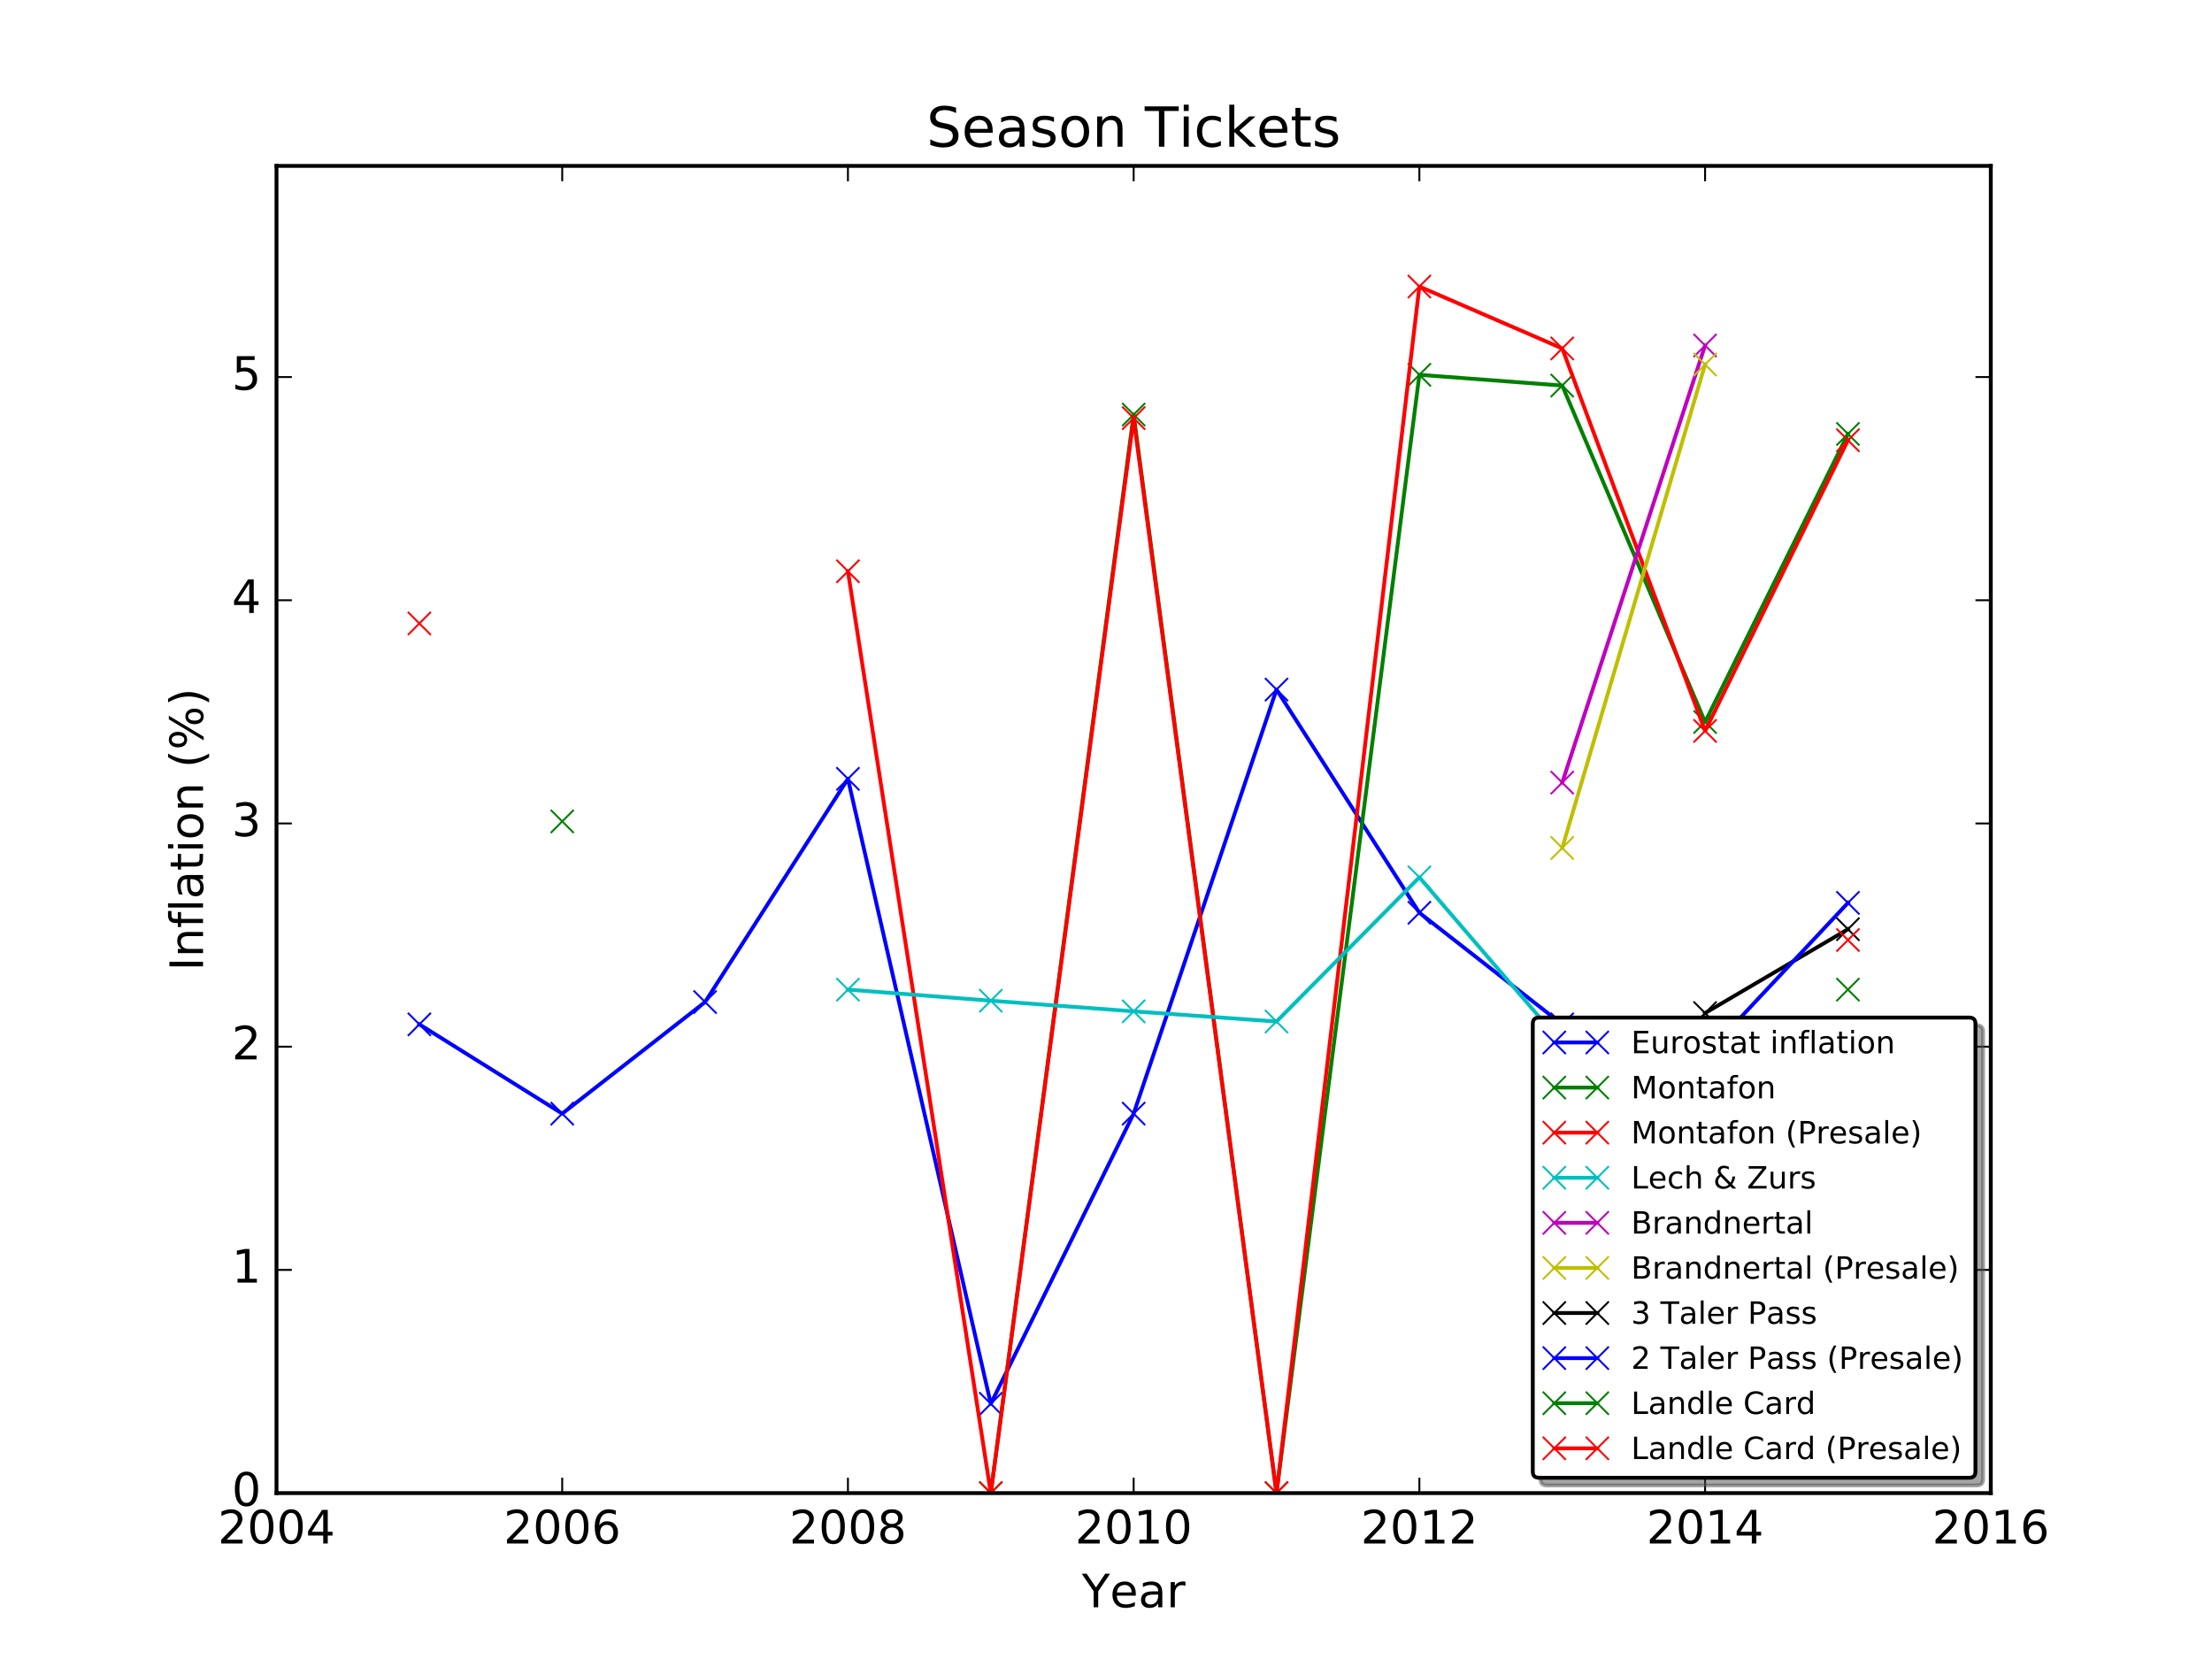 <?xml version="1.0" encoding="utf-8" standalone="no"?>
<!DOCTYPE svg PUBLIC "-//W3C//DTD SVG 1.1//EN"
  "http://www.w3.org/Graphics/SVG/1.1/DTD/svg11.dtd">
<!-- Created with matplotlib (http://matplotlib.org/) -->
<svg height="432pt" version="1.1" viewBox="0 0 576 432" width="576pt" xmlns="http://www.w3.org/2000/svg" xmlns:xlink="http://www.w3.org/1999/xlink">
 <defs>
  <style type="text/css">
*{stroke-linecap:butt;stroke-linejoin:round;stroke-miterlimit:100000;}
  </style>
 </defs>
 <g id="figure_1">
  <g id="patch_1">
   <path d="M 0 432 
L 576 432 
L 576 0 
L 0 0 
z
" style="fill:#ffffff;"/>
  </g>
  <g id="axes_1">
   <g id="patch_2">
    <path d="M 72 388.8 
L 518.4 388.8 
L 518.4 43.2 
L 72 43.2 
z
" style="fill:#ffffff;"/>
   </g>
   <g id="line2d_1">
    <path clip-path="url(#p309a886f02)" d="M 109.2 266.74 
L 146.4 289.99 
L 183.6 260.928 
L 220.8 202.804 
L 258 365.551 
L 295.2 289.99 
L 332.4 179.555 
L 369.6 237.678 
L 406.8 266.74 
L 444 301.614 
" style="fill:none;stroke:#0000ff;stroke-linecap:square;"/>
    <defs>
     <path d="M -3 3 
L 3 -3 
M -3 -3 
L 3 3 
" id="m37ce73d859" style="stroke:#0000ff;stroke-width:0.5;"/>
    </defs>
    <g clip-path="url(#p309a886f02)">
     <use style="fill:#0000ff;stroke:#0000ff;stroke-width:0.5;" x="109.2" xlink:href="#m37ce73d859" y="266.74"/>
     <use style="fill:#0000ff;stroke:#0000ff;stroke-width:0.5;" x="146.4" xlink:href="#m37ce73d859" y="289.99"/>
     <use style="fill:#0000ff;stroke:#0000ff;stroke-width:0.5;" x="183.6" xlink:href="#m37ce73d859" y="260.928"/>
     <use style="fill:#0000ff;stroke:#0000ff;stroke-width:0.5;" x="220.8" xlink:href="#m37ce73d859" y="202.804"/>
     <use style="fill:#0000ff;stroke:#0000ff;stroke-width:0.5;" x="258.0" xlink:href="#m37ce73d859" y="365.551"/>
     <use style="fill:#0000ff;stroke:#0000ff;stroke-width:0.5;" x="295.2" xlink:href="#m37ce73d859" y="289.99"/>
     <use style="fill:#0000ff;stroke:#0000ff;stroke-width:0.5;" x="332.4" xlink:href="#m37ce73d859" y="179.555"/>
     <use style="fill:#0000ff;stroke:#0000ff;stroke-width:0.5;" x="369.6" xlink:href="#m37ce73d859" y="237.678"/>
     <use style="fill:#0000ff;stroke:#0000ff;stroke-width:0.5;" x="406.8" xlink:href="#m37ce73d859" y="266.74"/>
     <use style="fill:#0000ff;stroke:#0000ff;stroke-width:0.5;" x="444.0" xlink:href="#m37ce73d859" y="301.614"/>
    </g>
   </g>
   <g id="line2d_2">
    <path clip-path="url(#p309a886f02)" d="M 146.4 213.891 
M 258 388.8 
L 295.2 107.95 
L 332.4 388.8 
L 369.6 97.599 
L 406.8 100.4 
L 444 188.009 
L 481.2 112.994 
" style="fill:none;stroke:#008000;stroke-linecap:square;"/>
    <defs>
     <path d="M -3 3 
L 3 -3 
M -3 -3 
L 3 3 
" id="ma3a285266b" style="stroke:#008000;stroke-width:0.5;"/>
    </defs>
    <g clip-path="url(#p309a886f02)">
     <use style="fill:#008000;stroke:#008000;stroke-width:0.5;" x="146.4" xlink:href="#ma3a285266b" y="213.891"/>
     <use style="fill:#008000;stroke:#008000;stroke-width:0.5;" x="258.0" xlink:href="#ma3a285266b" y="388.8"/>
     <use style="fill:#008000;stroke:#008000;stroke-width:0.5;" x="295.2" xlink:href="#ma3a285266b" y="107.95"/>
     <use style="fill:#008000;stroke:#008000;stroke-width:0.5;" x="332.4" xlink:href="#ma3a285266b" y="388.8"/>
     <use style="fill:#008000;stroke:#008000;stroke-width:0.5;" x="369.6" xlink:href="#ma3a285266b" y="97.599"/>
     <use style="fill:#008000;stroke:#008000;stroke-width:0.5;" x="406.8" xlink:href="#ma3a285266b" y="100.4"/>
     <use style="fill:#008000;stroke:#008000;stroke-width:0.5;" x="444.0" xlink:href="#ma3a285266b" y="188.009"/>
     <use style="fill:#008000;stroke:#008000;stroke-width:0.5;" x="481.2" xlink:href="#ma3a285266b" y="112.994"/>
    </g>
   </g>
   <g id="line2d_3">
    <path clip-path="url(#p309a886f02)" d="M 109.2 162.344 
M 220.8 148.761 
L 258 388.8 
L 295.2 108.884 
L 332.4 388.8 
L 369.6 74.618 
L 406.8 90.73 
L 444 190.329 
L 481.2 114.632 
" style="fill:none;stroke:#ff0000;stroke-linecap:square;"/>
    <defs>
     <path d="M -3 3 
L 3 -3 
M -3 -3 
L 3 3 
" id="m255bcfafd2" style="stroke:#ff0000;stroke-width:0.5;"/>
    </defs>
    <g clip-path="url(#p309a886f02)">
     <use style="fill:#ff0000;stroke:#ff0000;stroke-width:0.5;" x="109.2" xlink:href="#m255bcfafd2" y="162.344"/>
     <use style="fill:#ff0000;stroke:#ff0000;stroke-width:0.5;" x="220.8" xlink:href="#m255bcfafd2" y="148.761"/>
     <use style="fill:#ff0000;stroke:#ff0000;stroke-width:0.5;" x="258.0" xlink:href="#m255bcfafd2" y="388.8"/>
     <use style="fill:#ff0000;stroke:#ff0000;stroke-width:0.5;" x="295.2" xlink:href="#m255bcfafd2" y="108.884"/>
     <use style="fill:#ff0000;stroke:#ff0000;stroke-width:0.5;" x="332.4" xlink:href="#m255bcfafd2" y="388.8"/>
     <use style="fill:#ff0000;stroke:#ff0000;stroke-width:0.5;" x="369.6" xlink:href="#m255bcfafd2" y="74.618"/>
     <use style="fill:#ff0000;stroke:#ff0000;stroke-width:0.5;" x="406.8" xlink:href="#m255bcfafd2" y="90.73"/>
     <use style="fill:#ff0000;stroke:#ff0000;stroke-width:0.5;" x="444.0" xlink:href="#m255bcfafd2" y="190.329"/>
     <use style="fill:#ff0000;stroke:#ff0000;stroke-width:0.5;" x="481.2" xlink:href="#m255bcfafd2" y="114.632"/>
    </g>
   </g>
   <g id="line2d_4">
    <path clip-path="url(#p309a886f02)" d="M 220.8 257.694 
L 258 260.586 
L 295.2 263.353 
L 332.4 266.004 
L 369.6 228.459 
L 406.8 271.773 
L 444 274.082 
L 481.2 276.303 
" style="fill:none;stroke:#00bfbf;stroke-linecap:square;"/>
    <defs>
     <path d="M -3 3 
L 3 -3 
M -3 -3 
L 3 3 
" id="mbefb2f7efc" style="stroke:#00bfbf;stroke-width:0.5;"/>
    </defs>
    <g clip-path="url(#p309a886f02)">
     <use style="fill:#00bfbf;stroke:#00bfbf;stroke-width:0.5;" x="220.8" xlink:href="#mbefb2f7efc" y="257.694"/>
     <use style="fill:#00bfbf;stroke:#00bfbf;stroke-width:0.5;" x="258.0" xlink:href="#mbefb2f7efc" y="260.586"/>
     <use style="fill:#00bfbf;stroke:#00bfbf;stroke-width:0.5;" x="295.2" xlink:href="#mbefb2f7efc" y="263.353"/>
     <use style="fill:#00bfbf;stroke:#00bfbf;stroke-width:0.5;" x="332.4" xlink:href="#mbefb2f7efc" y="266.004"/>
     <use style="fill:#00bfbf;stroke:#00bfbf;stroke-width:0.5;" x="369.6" xlink:href="#mbefb2f7efc" y="228.459"/>
     <use style="fill:#00bfbf;stroke:#00bfbf;stroke-width:0.5;" x="406.8" xlink:href="#mbefb2f7efc" y="271.773"/>
     <use style="fill:#00bfbf;stroke:#00bfbf;stroke-width:0.5;" x="444.0" xlink:href="#mbefb2f7efc" y="274.082"/>
     <use style="fill:#00bfbf;stroke:#00bfbf;stroke-width:0.5;" x="481.2" xlink:href="#mbefb2f7efc" y="276.303"/>
    </g>
   </g>
   <g id="line2d_5">
    <path clip-path="url(#p309a886f02)" d="M 406.8 203.791 
L 444 89.964 
" style="fill:none;stroke:#bf00bf;stroke-linecap:square;"/>
    <defs>
     <path d="M -3 3 
L 3 -3 
M -3 -3 
L 3 3 
" id="m9fa9361997" style="stroke:#bf00bf;stroke-width:0.5;"/>
    </defs>
    <g clip-path="url(#p309a886f02)">
     <use style="fill:#bf00bf;stroke:#bf00bf;stroke-width:0.5;" x="406.8" xlink:href="#m9fa9361997" y="203.791"/>
     <use style="fill:#bf00bf;stroke:#bf00bf;stroke-width:0.5;" x="444.0" xlink:href="#m9fa9361997" y="89.964"/>
    </g>
   </g>
   <g id="line2d_6">
    <path clip-path="url(#p309a886f02)" d="M 406.8 220.813 
L 444 94.916 
" style="fill:none;stroke:#bfbf00;stroke-linecap:square;"/>
    <defs>
     <path d="M -3 3 
L 3 -3 
M -3 -3 
L 3 3 
" id="mb81e20cb36" style="stroke:#bfbf00;stroke-width:0.5;"/>
    </defs>
    <g clip-path="url(#p309a886f02)">
     <use style="fill:#bfbf00;stroke:#bfbf00;stroke-width:0.5;" x="406.8" xlink:href="#mb81e20cb36" y="220.813"/>
     <use style="fill:#bfbf00;stroke:#bfbf00;stroke-width:0.5;" x="444.0" xlink:href="#mb81e20cb36" y="94.916"/>
    </g>
   </g>
   <g id="line2d_7">
    <path clip-path="url(#p309a886f02)" d="M 444 263.803 
L 481.2 241.961 
" style="fill:none;stroke:#000000;stroke-linecap:square;"/>
    <defs>
     <path d="M -3 3 
L 3 -3 
M -3 -3 
L 3 3 
" id="mccf6612252" style="stroke:#000000;stroke-width:0.5;"/>
    </defs>
    <g clip-path="url(#p309a886f02)">
     <use style="stroke:#000000;stroke-width:0.5;" x="444.0" xlink:href="#mccf6612252" y="263.803"/>
     <use style="stroke:#000000;stroke-width:0.5;" x="481.2" xlink:href="#mccf6612252" y="241.961"/>
    </g>
   </g>
   <g id="line2d_8">
    <path clip-path="url(#p309a886f02)" d="M 444 274.832 
L 481.2 235.108 
" style="fill:none;stroke:#0000ff;stroke-linecap:square;"/>
    <g clip-path="url(#p309a886f02)">
     <use style="fill:#0000ff;stroke:#0000ff;stroke-width:0.5;" x="444.0" xlink:href="#m37ce73d859" y="274.832"/>
     <use style="fill:#0000ff;stroke:#0000ff;stroke-width:0.5;" x="481.2" xlink:href="#m37ce73d859" y="235.108"/>
    </g>
   </g>
   <g id="line2d_9">
    <path clip-path="url(#p309a886f02)" d="M 481.2 257.694 
" style="fill:none;stroke:#008000;stroke-linecap:square;"/>
    <g clip-path="url(#p309a886f02)">
     <use style="fill:#008000;stroke:#008000;stroke-width:0.5;" x="481.2" xlink:href="#ma3a285266b" y="257.694"/>
    </g>
   </g>
   <g id="line2d_10">
    <path clip-path="url(#p309a886f02)" d="M 481.2 244.777 
" style="fill:none;stroke:#ff0000;stroke-linecap:square;"/>
    <g clip-path="url(#p309a886f02)">
     <use style="fill:#ff0000;stroke:#ff0000;stroke-width:0.5;" x="481.2" xlink:href="#m255bcfafd2" y="244.777"/>
    </g>
   </g>
   <g id="patch_3">
    <path d="M 72 43.2 
L 518.4 43.2 
" style="fill:none;stroke:#000000;stroke-linecap:square;stroke-linejoin:miter;"/>
   </g>
   <g id="patch_4">
    <path d="M 518.4 388.8 
L 518.4 43.2 
" style="fill:none;stroke:#000000;stroke-linecap:square;stroke-linejoin:miter;"/>
   </g>
   <g id="patch_5">
    <path d="M 72 388.8 
L 72 43.2 
" style="fill:none;stroke:#000000;stroke-linecap:square;stroke-linejoin:miter;"/>
   </g>
   <g id="patch_6">
    <path d="M 72 388.8 
L 518.4 388.8 
" style="fill:none;stroke:#000000;stroke-linecap:square;stroke-linejoin:miter;"/>
   </g>
   <g id="matplotlib.axis_1">
    <g id="xtick_1">
     <g id="line2d_11">
      <defs>
       <path d="M 0 0 
L 0 -4 
" id="m813e743415" style="stroke:#000000;stroke-width:0.5;"/>
      </defs>
      <g>
       <use style="stroke:#000000;stroke-width:0.5;" x="72.0" xlink:href="#m813e743415" y="388.8"/>
      </g>
     </g>
     <g id="line2d_12">
      <defs>
       <path d="M 0 0 
L 0 4 
" id="mcdbf698bb4" style="stroke:#000000;stroke-width:0.5;"/>
      </defs>
      <g>
       <use style="stroke:#000000;stroke-width:0.5;" x="72.0" xlink:href="#mcdbf698bb4" y="43.2"/>
      </g>
     </g>
     <g id="text_1">
      <!-- 2004 -->
      <defs>
       <path d="M 37.797 64.312 
L 12.891 25.391 
L 37.797 25.391 
z
M 35.203 72.906 
L 47.609 72.906 
L 47.609 25.391 
L 58.016 25.391 
L 58.016 17.188 
L 47.609 17.188 
L 47.609 0 
L 37.797 0 
L 37.797 17.188 
L 4.891 17.188 
L 4.891 26.703 
z
" id="BitstreamVeraSans-Roman-34"/>
       <path d="M 31.781 66.406 
Q 24.172 66.406 20.328 58.906 
Q 16.5 51.422 16.5 36.375 
Q 16.5 21.391 20.328 13.891 
Q 24.172 6.391 31.781 6.391 
Q 39.453 6.391 43.281 13.891 
Q 47.125 21.391 47.125 36.375 
Q 47.125 51.422 43.281 58.906 
Q 39.453 66.406 31.781 66.406 
M 31.781 74.219 
Q 44.047 74.219 50.516 64.516 
Q 56.984 54.828 56.984 36.375 
Q 56.984 17.969 50.516 8.266 
Q 44.047 -1.422 31.781 -1.422 
Q 19.531 -1.422 13.062 8.266 
Q 6.594 17.969 6.594 36.375 
Q 6.594 54.828 13.062 64.516 
Q 19.531 74.219 31.781 74.219 
" id="BitstreamVeraSans-Roman-30"/>
       <path d="M 19.188 8.297 
L 53.609 8.297 
L 53.609 0 
L 7.328 0 
L 7.328 8.297 
Q 12.938 14.109 22.625 23.891 
Q 32.328 33.688 34.812 36.531 
Q 39.547 41.844 41.422 45.531 
Q 43.312 49.219 43.312 52.781 
Q 43.312 58.594 39.234 62.25 
Q 35.156 65.922 28.609 65.922 
Q 23.969 65.922 18.812 64.312 
Q 13.672 62.703 7.812 59.422 
L 7.812 69.391 
Q 13.766 71.781 18.938 73 
Q 24.125 74.219 28.422 74.219 
Q 39.75 74.219 46.484 68.547 
Q 53.219 62.891 53.219 53.422 
Q 53.219 48.922 51.531 44.891 
Q 49.859 40.875 45.406 35.406 
Q 44.188 33.984 37.641 27.219 
Q 31.109 20.453 19.188 8.297 
" id="BitstreamVeraSans-Roman-32"/>
      </defs>
      <g transform="translate(56.73 401.918)scale(0.12 -0.12)">
       <use xlink:href="#BitstreamVeraSans-Roman-32"/>
       <use x="63.623" xlink:href="#BitstreamVeraSans-Roman-30"/>
       <use x="127.246" xlink:href="#BitstreamVeraSans-Roman-30"/>
       <use x="190.869" xlink:href="#BitstreamVeraSans-Roman-34"/>
      </g>
     </g>
    </g>
    <g id="xtick_2">
     <g id="line2d_13">
      <g>
       <use style="stroke:#000000;stroke-width:0.5;" x="146.4" xlink:href="#m813e743415" y="388.8"/>
      </g>
     </g>
     <g id="line2d_14">
      <g>
       <use style="stroke:#000000;stroke-width:0.5;" x="146.4" xlink:href="#mcdbf698bb4" y="43.2"/>
      </g>
     </g>
     <g id="text_2">
      <!-- 2006 -->
      <defs>
       <path d="M 33.016 40.375 
Q 26.375 40.375 22.484 35.828 
Q 18.609 31.297 18.609 23.391 
Q 18.609 15.531 22.484 10.953 
Q 26.375 6.391 33.016 6.391 
Q 39.656 6.391 43.531 10.953 
Q 47.406 15.531 47.406 23.391 
Q 47.406 31.297 43.531 35.828 
Q 39.656 40.375 33.016 40.375 
M 52.594 71.297 
L 52.594 62.312 
Q 48.875 64.062 45.094 64.984 
Q 41.312 65.922 37.594 65.922 
Q 27.828 65.922 22.672 59.328 
Q 17.531 52.734 16.797 39.406 
Q 19.672 43.656 24.016 45.922 
Q 28.375 48.188 33.594 48.188 
Q 44.578 48.188 50.953 41.516 
Q 57.328 34.859 57.328 23.391 
Q 57.328 12.156 50.688 5.359 
Q 44.047 -1.422 33.016 -1.422 
Q 20.359 -1.422 13.672 8.266 
Q 6.984 17.969 6.984 36.375 
Q 6.984 53.656 15.188 63.938 
Q 23.391 74.219 37.203 74.219 
Q 40.922 74.219 44.703 73.484 
Q 48.484 72.75 52.594 71.297 
" id="BitstreamVeraSans-Roman-36"/>
      </defs>
      <g transform="translate(131.13 401.918)scale(0.12 -0.12)">
       <use xlink:href="#BitstreamVeraSans-Roman-32"/>
       <use x="63.623" xlink:href="#BitstreamVeraSans-Roman-30"/>
       <use x="127.246" xlink:href="#BitstreamVeraSans-Roman-30"/>
       <use x="190.869" xlink:href="#BitstreamVeraSans-Roman-36"/>
      </g>
     </g>
    </g>
    <g id="xtick_3">
     <g id="line2d_15">
      <g>
       <use style="stroke:#000000;stroke-width:0.5;" x="220.8" xlink:href="#m813e743415" y="388.8"/>
      </g>
     </g>
     <g id="line2d_16">
      <g>
       <use style="stroke:#000000;stroke-width:0.5;" x="220.8" xlink:href="#mcdbf698bb4" y="43.2"/>
      </g>
     </g>
     <g id="text_3">
      <!-- 2008 -->
      <defs>
       <path d="M 31.781 34.625 
Q 24.75 34.625 20.719 30.859 
Q 16.703 27.094 16.703 20.516 
Q 16.703 13.922 20.719 10.156 
Q 24.75 6.391 31.781 6.391 
Q 38.812 6.391 42.859 10.172 
Q 46.922 13.969 46.922 20.516 
Q 46.922 27.094 42.891 30.859 
Q 38.875 34.625 31.781 34.625 
M 21.922 38.812 
Q 15.578 40.375 12.031 44.719 
Q 8.5 49.078 8.5 55.328 
Q 8.5 64.062 14.719 69.141 
Q 20.953 74.219 31.781 74.219 
Q 42.672 74.219 48.875 69.141 
Q 55.078 64.062 55.078 55.328 
Q 55.078 49.078 51.531 44.719 
Q 48 40.375 41.703 38.812 
Q 48.828 37.156 52.797 32.312 
Q 56.781 27.484 56.781 20.516 
Q 56.781 9.906 50.312 4.234 
Q 43.844 -1.422 31.781 -1.422 
Q 19.734 -1.422 13.25 4.234 
Q 6.781 9.906 6.781 20.516 
Q 6.781 27.484 10.781 32.312 
Q 14.797 37.156 21.922 38.812 
M 18.312 54.391 
Q 18.312 48.734 21.844 45.562 
Q 25.391 42.391 31.781 42.391 
Q 38.141 42.391 41.719 45.562 
Q 45.312 48.734 45.312 54.391 
Q 45.312 60.062 41.719 63.234 
Q 38.141 66.406 31.781 66.406 
Q 25.391 66.406 21.844 63.234 
Q 18.312 60.062 18.312 54.391 
" id="BitstreamVeraSans-Roman-38"/>
      </defs>
      <g transform="translate(205.53 401.918)scale(0.12 -0.12)">
       <use xlink:href="#BitstreamVeraSans-Roman-32"/>
       <use x="63.623" xlink:href="#BitstreamVeraSans-Roman-30"/>
       <use x="127.246" xlink:href="#BitstreamVeraSans-Roman-30"/>
       <use x="190.869" xlink:href="#BitstreamVeraSans-Roman-38"/>
      </g>
     </g>
    </g>
    <g id="xtick_4">
     <g id="line2d_17">
      <g>
       <use style="stroke:#000000;stroke-width:0.5;" x="295.2" xlink:href="#m813e743415" y="388.8"/>
      </g>
     </g>
     <g id="line2d_18">
      <g>
       <use style="stroke:#000000;stroke-width:0.5;" x="295.2" xlink:href="#mcdbf698bb4" y="43.2"/>
      </g>
     </g>
     <g id="text_4">
      <!-- 2010 -->
      <defs>
       <path d="M 12.406 8.297 
L 28.516 8.297 
L 28.516 63.922 
L 10.984 60.406 
L 10.984 69.391 
L 28.422 72.906 
L 38.281 72.906 
L 38.281 8.297 
L 54.391 8.297 
L 54.391 0 
L 12.406 0 
z
" id="BitstreamVeraSans-Roman-31"/>
      </defs>
      <g transform="translate(279.93 401.918)scale(0.12 -0.12)">
       <use xlink:href="#BitstreamVeraSans-Roman-32"/>
       <use x="63.623" xlink:href="#BitstreamVeraSans-Roman-30"/>
       <use x="127.246" xlink:href="#BitstreamVeraSans-Roman-31"/>
       <use x="190.869" xlink:href="#BitstreamVeraSans-Roman-30"/>
      </g>
     </g>
    </g>
    <g id="xtick_5">
     <g id="line2d_19">
      <g>
       <use style="stroke:#000000;stroke-width:0.5;" x="369.6" xlink:href="#m813e743415" y="388.8"/>
      </g>
     </g>
     <g id="line2d_20">
      <g>
       <use style="stroke:#000000;stroke-width:0.5;" x="369.6" xlink:href="#mcdbf698bb4" y="43.2"/>
      </g>
     </g>
     <g id="text_5">
      <!-- 2012 -->
      <g transform="translate(354.33 401.918)scale(0.12 -0.12)">
       <use xlink:href="#BitstreamVeraSans-Roman-32"/>
       <use x="63.623" xlink:href="#BitstreamVeraSans-Roman-30"/>
       <use x="127.246" xlink:href="#BitstreamVeraSans-Roman-31"/>
       <use x="190.869" xlink:href="#BitstreamVeraSans-Roman-32"/>
      </g>
     </g>
    </g>
    <g id="xtick_6">
     <g id="line2d_21">
      <g>
       <use style="stroke:#000000;stroke-width:0.5;" x="444.0" xlink:href="#m813e743415" y="388.8"/>
      </g>
     </g>
     <g id="line2d_22">
      <g>
       <use style="stroke:#000000;stroke-width:0.5;" x="444.0" xlink:href="#mcdbf698bb4" y="43.2"/>
      </g>
     </g>
     <g id="text_6">
      <!-- 2014 -->
      <g transform="translate(428.73 401.918)scale(0.12 -0.12)">
       <use xlink:href="#BitstreamVeraSans-Roman-32"/>
       <use x="63.623" xlink:href="#BitstreamVeraSans-Roman-30"/>
       <use x="127.246" xlink:href="#BitstreamVeraSans-Roman-31"/>
       <use x="190.869" xlink:href="#BitstreamVeraSans-Roman-34"/>
      </g>
     </g>
    </g>
    <g id="xtick_7">
     <g id="line2d_23">
      <g>
       <use style="stroke:#000000;stroke-width:0.5;" x="518.4" xlink:href="#m813e743415" y="388.8"/>
      </g>
     </g>
     <g id="line2d_24">
      <g>
       <use style="stroke:#000000;stroke-width:0.5;" x="518.4" xlink:href="#mcdbf698bb4" y="43.2"/>
      </g>
     </g>
     <g id="text_7">
      <!-- 2016 -->
      <g transform="translate(503.13 401.918)scale(0.12 -0.12)">
       <use xlink:href="#BitstreamVeraSans-Roman-32"/>
       <use x="63.623" xlink:href="#BitstreamVeraSans-Roman-30"/>
       <use x="127.246" xlink:href="#BitstreamVeraSans-Roman-31"/>
       <use x="190.869" xlink:href="#BitstreamVeraSans-Roman-36"/>
      </g>
     </g>
    </g>
    <g id="text_8">
     <!-- Year -->
     <defs>
      <path d="M 56.203 29.594 
L 56.203 25.203 
L 14.891 25.203 
Q 15.484 15.922 20.484 11.062 
Q 25.484 6.203 34.422 6.203 
Q 39.594 6.203 44.453 7.469 
Q 49.312 8.734 54.109 11.281 
L 54.109 2.781 
Q 49.266 0.734 44.188 -0.344 
Q 39.109 -1.422 33.891 -1.422 
Q 20.797 -1.422 13.156 6.188 
Q 5.516 13.812 5.516 26.812 
Q 5.516 40.234 12.766 48.109 
Q 20.016 56 32.328 56 
Q 43.359 56 49.781 48.891 
Q 56.203 41.797 56.203 29.594 
M 47.219 32.234 
Q 47.125 39.594 43.094 43.984 
Q 39.062 48.391 32.422 48.391 
Q 24.906 48.391 20.391 44.141 
Q 15.875 39.891 15.188 32.172 
z
" id="BitstreamVeraSans-Roman-65"/>
      <path d="M 41.109 46.297 
Q 39.594 47.172 37.812 47.578 
Q 36.031 48 33.891 48 
Q 26.266 48 22.188 43.047 
Q 18.109 38.094 18.109 28.812 
L 18.109 0 
L 9.078 0 
L 9.078 54.688 
L 18.109 54.688 
L 18.109 46.188 
Q 20.953 51.172 25.484 53.578 
Q 30.031 56 36.531 56 
Q 37.453 56 38.578 55.875 
Q 39.703 55.766 41.062 55.516 
z
" id="BitstreamVeraSans-Roman-72"/>
      <path d="M -0.203 72.906 
L 10.406 72.906 
L 30.609 42.922 
L 50.688 72.906 
L 61.281 72.906 
L 35.5 34.719 
L 35.5 0 
L 25.594 0 
L 25.594 34.719 
z
" id="BitstreamVeraSans-Roman-59"/>
      <path d="M 34.281 27.484 
Q 23.391 27.484 19.188 25 
Q 14.984 22.516 14.984 16.5 
Q 14.984 11.719 18.141 8.906 
Q 21.297 6.109 26.703 6.109 
Q 34.188 6.109 38.703 11.406 
Q 43.219 16.703 43.219 25.484 
L 43.219 27.484 
z
M 52.203 31.203 
L 52.203 0 
L 43.219 0 
L 43.219 8.297 
Q 40.141 3.328 35.547 0.953 
Q 30.953 -1.422 24.312 -1.422 
Q 15.922 -1.422 10.953 3.297 
Q 6 8.016 6 15.922 
Q 6 25.141 12.172 29.828 
Q 18.359 34.516 30.609 34.516 
L 43.219 34.516 
L 43.219 35.406 
Q 43.219 41.609 39.141 45 
Q 35.062 48.391 27.688 48.391 
Q 23 48.391 18.547 47.266 
Q 14.109 46.141 10.016 43.891 
L 10.016 52.203 
Q 14.938 54.109 19.578 55.047 
Q 24.219 56 28.609 56 
Q 40.484 56 46.344 49.844 
Q 52.203 43.703 52.203 31.203 
" id="BitstreamVeraSans-Roman-61"/>
     </defs>
     <g transform="translate(281.712 418.532)scale(0.12 -0.12)">
      <use xlink:href="#BitstreamVeraSans-Roman-59"/>
      <use x="60.881" xlink:href="#BitstreamVeraSans-Roman-65"/>
      <use x="122.404" xlink:href="#BitstreamVeraSans-Roman-61"/>
      <use x="183.684" xlink:href="#BitstreamVeraSans-Roman-72"/>
     </g>
    </g>
   </g>
   <g id="matplotlib.axis_2">
    <g id="ytick_1">
     <g id="line2d_25">
      <defs>
       <path d="M 0 0 
L 4 0 
" id="m85777d318e" style="stroke:#000000;stroke-width:0.5;"/>
      </defs>
      <g>
       <use style="stroke:#000000;stroke-width:0.5;" x="72.0" xlink:href="#m85777d318e" y="388.8"/>
      </g>
     </g>
     <g id="line2d_26">
      <defs>
       <path d="M 0 0 
L -4 0 
" id="m041a075e78" style="stroke:#000000;stroke-width:0.5;"/>
      </defs>
      <g>
       <use style="stroke:#000000;stroke-width:0.5;" x="518.4" xlink:href="#m041a075e78" y="388.8"/>
      </g>
     </g>
     <g id="text_9">
      <!-- 0 -->
      <g transform="translate(60.365 392.111)scale(0.12 -0.12)">
       <use xlink:href="#BitstreamVeraSans-Roman-30"/>
      </g>
     </g>
    </g>
    <g id="ytick_2">
     <g id="line2d_27">
      <g>
       <use style="stroke:#000000;stroke-width:0.5;" x="72.0" xlink:href="#m85777d318e" y="330.676"/>
      </g>
     </g>
     <g id="line2d_28">
      <g>
       <use style="stroke:#000000;stroke-width:0.5;" x="518.4" xlink:href="#m041a075e78" y="330.676"/>
      </g>
     </g>
     <g id="text_10">
      <!-- 1 -->
      <g transform="translate(60.365 333.988)scale(0.12 -0.12)">
       <use xlink:href="#BitstreamVeraSans-Roman-31"/>
      </g>
     </g>
    </g>
    <g id="ytick_3">
     <g id="line2d_29">
      <g>
       <use style="stroke:#000000;stroke-width:0.5;" x="72.0" xlink:href="#m85777d318e" y="272.553"/>
      </g>
     </g>
     <g id="line2d_30">
      <g>
       <use style="stroke:#000000;stroke-width:0.5;" x="518.4" xlink:href="#m041a075e78" y="272.553"/>
      </g>
     </g>
     <g id="text_11">
      <!-- 2 -->
      <g transform="translate(60.365 275.864)scale(0.12 -0.12)">
       <use xlink:href="#BitstreamVeraSans-Roman-32"/>
      </g>
     </g>
    </g>
    <g id="ytick_4">
     <g id="line2d_31">
      <g>
       <use style="stroke:#000000;stroke-width:0.5;" x="72.0" xlink:href="#m85777d318e" y="214.429"/>
      </g>
     </g>
     <g id="line2d_32">
      <g>
       <use style="stroke:#000000;stroke-width:0.5;" x="518.4" xlink:href="#m041a075e78" y="214.429"/>
      </g>
     </g>
     <g id="text_12">
      <!-- 3 -->
      <defs>
       <path d="M 40.578 39.312 
Q 47.656 37.797 51.625 33 
Q 55.609 28.219 55.609 21.188 
Q 55.609 10.406 48.188 4.484 
Q 40.766 -1.422 27.094 -1.422 
Q 22.516 -1.422 17.656 -0.516 
Q 12.797 0.391 7.625 2.203 
L 7.625 11.719 
Q 11.719 9.328 16.594 8.109 
Q 21.484 6.891 26.812 6.891 
Q 36.078 6.891 40.938 10.547 
Q 45.797 14.203 45.797 21.188 
Q 45.797 27.641 41.281 31.266 
Q 36.766 34.906 28.719 34.906 
L 20.219 34.906 
L 20.219 43.016 
L 29.109 43.016 
Q 36.375 43.016 40.234 45.922 
Q 44.094 48.828 44.094 54.297 
Q 44.094 59.906 40.109 62.906 
Q 36.141 65.922 28.719 65.922 
Q 24.656 65.922 20.016 65.031 
Q 15.375 64.156 9.812 62.312 
L 9.812 71.094 
Q 15.438 72.656 20.344 73.438 
Q 25.25 74.219 29.594 74.219 
Q 40.828 74.219 47.359 69.109 
Q 53.906 64.016 53.906 55.328 
Q 53.906 49.266 50.438 45.094 
Q 46.969 40.922 40.578 39.312 
" id="BitstreamVeraSans-Roman-33"/>
      </defs>
      <g transform="translate(60.365 217.74)scale(0.12 -0.12)">
       <use xlink:href="#BitstreamVeraSans-Roman-33"/>
      </g>
     </g>
    </g>
    <g id="ytick_5">
     <g id="line2d_33">
      <g>
       <use style="stroke:#000000;stroke-width:0.5;" x="72.0" xlink:href="#m85777d318e" y="156.305"/>
      </g>
     </g>
     <g id="line2d_34">
      <g>
       <use style="stroke:#000000;stroke-width:0.5;" x="518.4" xlink:href="#m041a075e78" y="156.305"/>
      </g>
     </g>
     <g id="text_13">
      <!-- 4 -->
      <g transform="translate(60.365 159.617)scale(0.12 -0.12)">
       <use xlink:href="#BitstreamVeraSans-Roman-34"/>
      </g>
     </g>
    </g>
    <g id="ytick_6">
     <g id="line2d_35">
      <g>
       <use style="stroke:#000000;stroke-width:0.5;" x="72.0" xlink:href="#m85777d318e" y="98.182"/>
      </g>
     </g>
     <g id="line2d_36">
      <g>
       <use style="stroke:#000000;stroke-width:0.5;" x="518.4" xlink:href="#m041a075e78" y="98.182"/>
      </g>
     </g>
     <g id="text_14">
      <!-- 5 -->
      <defs>
       <path d="M 10.797 72.906 
L 49.516 72.906 
L 49.516 64.594 
L 19.828 64.594 
L 19.828 46.734 
Q 21.969 47.469 24.109 47.828 
Q 26.266 48.188 28.422 48.188 
Q 40.625 48.188 47.75 41.5 
Q 54.891 34.812 54.891 23.391 
Q 54.891 11.625 47.562 5.094 
Q 40.234 -1.422 26.906 -1.422 
Q 22.312 -1.422 17.547 -0.641 
Q 12.797 0.141 7.719 1.703 
L 7.719 11.625 
Q 12.109 9.234 16.797 8.062 
Q 21.484 6.891 26.703 6.891 
Q 35.156 6.891 40.078 11.328 
Q 45.016 15.766 45.016 23.391 
Q 45.016 31 40.078 35.438 
Q 35.156 39.891 26.703 39.891 
Q 22.75 39.891 18.812 39.016 
Q 14.891 38.141 10.797 36.281 
z
" id="BitstreamVeraSans-Roman-35"/>
      </defs>
      <g transform="translate(60.365 101.493)scale(0.12 -0.12)">
       <use xlink:href="#BitstreamVeraSans-Roman-35"/>
      </g>
     </g>
    </g>
    <g id="text_15">
     <!-- Inflation (%) -->
     <defs>
      <path d="M 31 75.875 
Q 24.469 64.656 21.281 53.656 
Q 18.109 42.672 18.109 31.391 
Q 18.109 20.125 21.312 9.062 
Q 24.516 -2 31 -13.188 
L 23.188 -13.188 
Q 15.875 -1.703 12.234 9.375 
Q 8.594 20.453 8.594 31.391 
Q 8.594 42.281 12.203 53.312 
Q 15.828 64.359 23.188 75.875 
z
" id="BitstreamVeraSans-Roman-28"/>
      <path d="M 9.422 54.688 
L 18.406 54.688 
L 18.406 0 
L 9.422 0 
z
M 9.422 75.984 
L 18.406 75.984 
L 18.406 64.594 
L 9.422 64.594 
z
" id="BitstreamVeraSans-Roman-69"/>
      <path d="M 18.312 70.219 
L 18.312 54.688 
L 36.812 54.688 
L 36.812 47.703 
L 18.312 47.703 
L 18.312 18.016 
Q 18.312 11.328 20.141 9.422 
Q 21.969 7.516 27.594 7.516 
L 36.812 7.516 
L 36.812 0 
L 27.594 0 
Q 17.188 0 13.234 3.875 
Q 9.281 7.766 9.281 18.016 
L 9.281 47.703 
L 2.688 47.703 
L 2.688 54.688 
L 9.281 54.688 
L 9.281 70.219 
z
" id="BitstreamVeraSans-Roman-74"/>
      <path d="M 37.109 75.984 
L 37.109 68.5 
L 28.516 68.5 
Q 23.688 68.5 21.797 66.547 
Q 19.922 64.594 19.922 59.516 
L 19.922 54.688 
L 34.719 54.688 
L 34.719 47.703 
L 19.922 47.703 
L 19.922 0 
L 10.891 0 
L 10.891 47.703 
L 2.297 47.703 
L 2.297 54.688 
L 10.891 54.688 
L 10.891 58.5 
Q 10.891 67.625 15.141 71.797 
Q 19.391 75.984 28.609 75.984 
z
" id="BitstreamVeraSans-Roman-66"/>
      <path d="M 54.891 33.016 
L 54.891 0 
L 45.906 0 
L 45.906 32.719 
Q 45.906 40.484 42.875 44.328 
Q 39.844 48.188 33.797 48.188 
Q 26.516 48.188 22.312 43.547 
Q 18.109 38.922 18.109 30.906 
L 18.109 0 
L 9.078 0 
L 9.078 54.688 
L 18.109 54.688 
L 18.109 46.188 
Q 21.344 51.125 25.703 53.562 
Q 30.078 56 35.797 56 
Q 45.219 56 50.047 50.172 
Q 54.891 44.344 54.891 33.016 
" id="BitstreamVeraSans-Roman-6e"/>
      <path d="M 9.422 75.984 
L 18.406 75.984 
L 18.406 0 
L 9.422 0 
z
" id="BitstreamVeraSans-Roman-6c"/>
      <path id="BitstreamVeraSans-Roman-20"/>
      <path d="M 9.812 72.906 
L 19.672 72.906 
L 19.672 0 
L 9.812 0 
z
" id="BitstreamVeraSans-Roman-49"/>
      <path d="M 30.609 48.391 
Q 23.391 48.391 19.188 42.75 
Q 14.984 37.109 14.984 27.297 
Q 14.984 17.484 19.156 11.844 
Q 23.344 6.203 30.609 6.203 
Q 37.797 6.203 41.984 11.859 
Q 46.188 17.531 46.188 27.297 
Q 46.188 37.016 41.984 42.703 
Q 37.797 48.391 30.609 48.391 
M 30.609 56 
Q 42.328 56 49.016 48.375 
Q 55.719 40.766 55.719 27.297 
Q 55.719 13.875 49.016 6.219 
Q 42.328 -1.422 30.609 -1.422 
Q 18.844 -1.422 12.172 6.219 
Q 5.516 13.875 5.516 27.297 
Q 5.516 40.766 12.172 48.375 
Q 18.844 56 30.609 56 
" id="BitstreamVeraSans-Roman-6f"/>
      <path d="M 8.016 75.875 
L 15.828 75.875 
Q 23.141 64.359 26.781 53.312 
Q 30.422 42.281 30.422 31.391 
Q 30.422 20.453 26.781 9.375 
Q 23.141 -1.703 15.828 -13.188 
L 8.016 -13.188 
Q 14.5 -2 17.703 9.062 
Q 20.906 20.125 20.906 31.391 
Q 20.906 42.672 17.703 53.656 
Q 14.5 64.656 8.016 75.875 
" id="BitstreamVeraSans-Roman-29"/>
      <path d="M 72.703 32.078 
Q 68.453 32.078 66.031 28.469 
Q 63.625 24.859 63.625 18.406 
Q 63.625 12.062 66.031 8.422 
Q 68.453 4.781 72.703 4.781 
Q 76.859 4.781 79.266 8.422 
Q 81.688 12.062 81.688 18.406 
Q 81.688 24.812 79.266 28.438 
Q 76.859 32.078 72.703 32.078 
M 72.703 38.281 
Q 80.422 38.281 84.953 32.906 
Q 89.5 27.547 89.5 18.406 
Q 89.5 9.281 84.938 3.922 
Q 80.375 -1.422 72.703 -1.422 
Q 64.891 -1.422 60.344 3.922 
Q 55.812 9.281 55.812 18.406 
Q 55.812 27.594 60.375 32.938 
Q 64.938 38.281 72.703 38.281 
M 22.312 68.016 
Q 18.109 68.016 15.688 64.375 
Q 13.281 60.75 13.281 54.391 
Q 13.281 47.953 15.672 44.328 
Q 18.062 40.719 22.312 40.719 
Q 26.562 40.719 28.969 44.328 
Q 31.391 47.953 31.391 54.391 
Q 31.391 60.688 28.953 64.344 
Q 26.516 68.016 22.312 68.016 
M 66.406 74.219 
L 74.219 74.219 
L 28.609 -1.422 
L 20.797 -1.422 
z
M 22.312 74.219 
Q 30.031 74.219 34.609 68.875 
Q 39.203 63.531 39.203 54.391 
Q 39.203 45.172 34.641 39.844 
Q 30.078 34.516 22.312 34.516 
Q 14.547 34.516 10.031 39.859 
Q 5.516 45.219 5.516 54.391 
Q 5.516 63.484 10.047 68.844 
Q 14.594 74.219 22.312 74.219 
" id="BitstreamVeraSans-Roman-25"/>
     </defs>
     <g transform="translate(52.869 252.811)rotate(-90.0)scale(0.12 -0.12)">
      <use xlink:href="#BitstreamVeraSans-Roman-49"/>
      <use x="29.492" xlink:href="#BitstreamVeraSans-Roman-6e"/>
      <use x="92.871" xlink:href="#BitstreamVeraSans-Roman-66"/>
      <use x="128.076" xlink:href="#BitstreamVeraSans-Roman-6c"/>
      <use x="155.859" xlink:href="#BitstreamVeraSans-Roman-61"/>
      <use x="217.139" xlink:href="#BitstreamVeraSans-Roman-74"/>
      <use x="256.348" xlink:href="#BitstreamVeraSans-Roman-69"/>
      <use x="284.131" xlink:href="#BitstreamVeraSans-Roman-6f"/>
      <use x="345.312" xlink:href="#BitstreamVeraSans-Roman-6e"/>
      <use x="408.691" xlink:href="#BitstreamVeraSans-Roman-20"/>
      <use x="440.479" xlink:href="#BitstreamVeraSans-Roman-28"/>
      <use x="479.492" xlink:href="#BitstreamVeraSans-Roman-25"/>
      <use x="574.512" xlink:href="#BitstreamVeraSans-Roman-29"/>
     </g>
    </g>
   </g>
   <g id="text_16">
    <!-- Season Tickets -->
    <defs>
     <path d="M 48.781 52.594 
L 48.781 44.188 
Q 44.969 46.297 41.141 47.344 
Q 37.312 48.391 33.406 48.391 
Q 24.656 48.391 19.812 42.844 
Q 14.984 37.312 14.984 27.297 
Q 14.984 17.281 19.812 11.734 
Q 24.656 6.203 33.406 6.203 
Q 37.312 6.203 41.141 7.25 
Q 44.969 8.297 48.781 10.406 
L 48.781 2.094 
Q 45.016 0.344 40.984 -0.531 
Q 36.969 -1.422 32.422 -1.422 
Q 20.062 -1.422 12.781 6.344 
Q 5.516 14.109 5.516 27.297 
Q 5.516 40.672 12.859 48.328 
Q 20.219 56 33.016 56 
Q 37.156 56 41.109 55.141 
Q 45.062 54.297 48.781 52.594 
" id="BitstreamVeraSans-Roman-63"/>
     <path d="M -0.297 72.906 
L 61.375 72.906 
L 61.375 64.594 
L 35.5 64.594 
L 35.5 0 
L 25.594 0 
L 25.594 64.594 
L -0.297 64.594 
z
" id="BitstreamVeraSans-Roman-54"/>
     <path d="M 9.078 75.984 
L 18.109 75.984 
L 18.109 31.109 
L 44.922 54.688 
L 56.391 54.688 
L 27.391 29.109 
L 57.625 0 
L 45.906 0 
L 18.109 26.703 
L 18.109 0 
L 9.078 0 
z
" id="BitstreamVeraSans-Roman-6b"/>
     <path d="M 44.281 53.078 
L 44.281 44.578 
Q 40.484 46.531 36.375 47.5 
Q 32.281 48.484 27.875 48.484 
Q 21.188 48.484 17.844 46.438 
Q 14.5 44.391 14.5 40.281 
Q 14.5 37.156 16.891 35.375 
Q 19.281 33.594 26.516 31.984 
L 29.594 31.297 
Q 39.156 29.25 43.188 25.516 
Q 47.219 21.781 47.219 15.094 
Q 47.219 7.469 41.188 3.016 
Q 35.156 -1.422 24.609 -1.422 
Q 20.219 -1.422 15.453 -0.562 
Q 10.688 0.297 5.422 2 
L 5.422 11.281 
Q 10.406 8.688 15.234 7.391 
Q 20.062 6.109 24.812 6.109 
Q 31.156 6.109 34.562 8.281 
Q 37.984 10.453 37.984 14.406 
Q 37.984 18.062 35.516 20.016 
Q 33.062 21.969 24.703 23.781 
L 21.578 24.516 
Q 13.234 26.266 9.516 29.906 
Q 5.812 33.547 5.812 39.891 
Q 5.812 47.609 11.281 51.797 
Q 16.75 56 26.812 56 
Q 31.781 56 36.172 55.266 
Q 40.578 54.547 44.281 53.078 
" id="BitstreamVeraSans-Roman-73"/>
     <path d="M 53.516 70.516 
L 53.516 60.891 
Q 47.906 63.578 42.922 64.891 
Q 37.938 66.219 33.297 66.219 
Q 25.25 66.219 20.875 63.094 
Q 16.5 59.969 16.5 54.203 
Q 16.5 49.359 19.406 46.891 
Q 22.312 44.438 30.422 42.922 
L 36.375 41.703 
Q 47.406 39.594 52.656 34.297 
Q 57.906 29 57.906 20.125 
Q 57.906 9.516 50.797 4.047 
Q 43.703 -1.422 29.984 -1.422 
Q 24.812 -1.422 18.969 -0.25 
Q 13.141 0.922 6.891 3.219 
L 6.891 13.375 
Q 12.891 10.016 18.656 8.297 
Q 24.422 6.594 29.984 6.594 
Q 38.422 6.594 43.016 9.906 
Q 47.609 13.234 47.609 19.391 
Q 47.609 24.75 44.312 27.781 
Q 41.016 30.812 33.5 32.328 
L 27.484 33.5 
Q 16.453 35.688 11.516 40.375 
Q 6.594 45.062 6.594 53.422 
Q 6.594 63.094 13.406 68.656 
Q 20.219 74.219 32.172 74.219 
Q 37.312 74.219 42.625 73.281 
Q 47.953 72.359 53.516 70.516 
" id="BitstreamVeraSans-Roman-53"/>
    </defs>
    <g transform="translate(241.256 38.2)scale(0.144 -0.144)">
     <use xlink:href="#BitstreamVeraSans-Roman-53"/>
     <use x="63.477" xlink:href="#BitstreamVeraSans-Roman-65"/>
     <use x="125.0" xlink:href="#BitstreamVeraSans-Roman-61"/>
     <use x="186.279" xlink:href="#BitstreamVeraSans-Roman-73"/>
     <use x="238.379" xlink:href="#BitstreamVeraSans-Roman-6f"/>
     <use x="299.561" xlink:href="#BitstreamVeraSans-Roman-6e"/>
     <use x="362.939" xlink:href="#BitstreamVeraSans-Roman-20"/>
     <use x="394.727" xlink:href="#BitstreamVeraSans-Roman-54"/>
     <use x="455.764" xlink:href="#BitstreamVeraSans-Roman-69"/>
     <use x="483.547" xlink:href="#BitstreamVeraSans-Roman-63"/>
     <use x="538.527" xlink:href="#BitstreamVeraSans-Roman-6b"/>
     <use x="596.391" xlink:href="#BitstreamVeraSans-Roman-65"/>
     <use x="657.914" xlink:href="#BitstreamVeraSans-Roman-74"/>
     <use x="697.123" xlink:href="#BitstreamVeraSans-Roman-73"/>
    </g>
   </g>
   <g id="legend_1">
    <g id="patch_7">
     <path d="M 402.735 386.8 
L 514.8 386.8 
Q 516.4 386.8 516.4 385.2 
L 516.4 268.575 
Q 516.4 266.975 514.8 266.975 
L 402.735 266.975 
Q 401.135 266.975 401.135 268.575 
L 401.135 385.2 
Q 401.135 386.8 402.735 386.8 
z
" style="fill:#4c4c4c;opacity:0.5;stroke:#4c4c4c;stroke-linejoin:miter;"/>
    </g>
    <g id="patch_8">
     <path d="M 400.735 384.8 
L 512.8 384.8 
Q 514.4 384.8 514.4 383.2 
L 514.4 266.575 
Q 514.4 264.975 512.8 264.975 
L 400.735 264.975 
Q 399.135 264.975 399.135 266.575 
L 399.135 383.2 
Q 399.135 384.8 400.735 384.8 
z
" style="fill:#ffffff;stroke:#000000;stroke-linejoin:miter;"/>
    </g>
    <g id="line2d_37">
     <path d="M 404.735 271.454 
L 415.935 271.454 
" style="fill:none;stroke:#0000ff;stroke-linecap:square;"/>
    </g>
    <g id="line2d_38">
     <g>
      <use style="fill:#0000ff;stroke:#0000ff;stroke-width:0.5;" x="404.735" xlink:href="#m37ce73d859" y="271.454"/>
      <use style="fill:#0000ff;stroke:#0000ff;stroke-width:0.5;" x="415.935" xlink:href="#m37ce73d859" y="271.454"/>
     </g>
    </g>
    <g id="text_17">
     <!-- Eurostat inflation -->
     <defs>
      <path d="M 8.5 21.578 
L 8.5 54.688 
L 17.484 54.688 
L 17.484 21.922 
Q 17.484 14.156 20.5 10.266 
Q 23.531 6.391 29.594 6.391 
Q 36.859 6.391 41.078 11.031 
Q 45.312 15.672 45.312 23.688 
L 45.312 54.688 
L 54.297 54.688 
L 54.297 0 
L 45.312 0 
L 45.312 8.406 
Q 42.047 3.422 37.719 1 
Q 33.406 -1.422 27.688 -1.422 
Q 18.266 -1.422 13.375 4.438 
Q 8.5 10.297 8.5 21.578 
" id="BitstreamVeraSans-Roman-75"/>
      <path d="M 9.812 72.906 
L 55.906 72.906 
L 55.906 64.594 
L 19.672 64.594 
L 19.672 43.016 
L 54.391 43.016 
L 54.391 34.719 
L 19.672 34.719 
L 19.672 8.297 
L 56.781 8.297 
L 56.781 0 
L 9.812 0 
z
" id="BitstreamVeraSans-Roman-45"/>
     </defs>
     <g transform="translate(424.735 274.254)scale(0.08 -0.08)">
      <use xlink:href="#BitstreamVeraSans-Roman-45"/>
      <use x="63.184" xlink:href="#BitstreamVeraSans-Roman-75"/>
      <use x="126.562" xlink:href="#BitstreamVeraSans-Roman-72"/>
      <use x="167.645" xlink:href="#BitstreamVeraSans-Roman-6f"/>
      <use x="228.826" xlink:href="#BitstreamVeraSans-Roman-73"/>
      <use x="280.926" xlink:href="#BitstreamVeraSans-Roman-74"/>
      <use x="320.135" xlink:href="#BitstreamVeraSans-Roman-61"/>
      <use x="381.414" xlink:href="#BitstreamVeraSans-Roman-74"/>
      <use x="420.623" xlink:href="#BitstreamVeraSans-Roman-20"/>
      <use x="452.41" xlink:href="#BitstreamVeraSans-Roman-69"/>
      <use x="480.193" xlink:href="#BitstreamVeraSans-Roman-6e"/>
      <use x="543.572" xlink:href="#BitstreamVeraSans-Roman-66"/>
      <use x="578.777" xlink:href="#BitstreamVeraSans-Roman-6c"/>
      <use x="606.561" xlink:href="#BitstreamVeraSans-Roman-61"/>
      <use x="667.84" xlink:href="#BitstreamVeraSans-Roman-74"/>
      <use x="707.049" xlink:href="#BitstreamVeraSans-Roman-69"/>
      <use x="734.832" xlink:href="#BitstreamVeraSans-Roman-6f"/>
      <use x="796.014" xlink:href="#BitstreamVeraSans-Roman-6e"/>
     </g>
    </g>
    <g id="line2d_39">
     <path d="M 404.735 283.196 
L 415.935 283.196 
" style="fill:none;stroke:#008000;stroke-linecap:square;"/>
    </g>
    <g id="line2d_40">
     <g>
      <use style="fill:#008000;stroke:#008000;stroke-width:0.5;" x="404.735" xlink:href="#ma3a285266b" y="283.196"/>
      <use style="fill:#008000;stroke:#008000;stroke-width:0.5;" x="415.935" xlink:href="#ma3a285266b" y="283.196"/>
     </g>
    </g>
    <g id="text_18">
     <!-- Montafon -->
     <defs>
      <path d="M 9.812 72.906 
L 24.516 72.906 
L 43.109 23.297 
L 61.812 72.906 
L 76.516 72.906 
L 76.516 0 
L 66.891 0 
L 66.891 64.016 
L 48.094 14.016 
L 38.188 14.016 
L 19.391 64.016 
L 19.391 0 
L 9.812 0 
z
" id="BitstreamVeraSans-Roman-4d"/>
     </defs>
     <g transform="translate(424.735 285.996)scale(0.08 -0.08)">
      <use xlink:href="#BitstreamVeraSans-Roman-4d"/>
      <use x="86.279" xlink:href="#BitstreamVeraSans-Roman-6f"/>
      <use x="147.461" xlink:href="#BitstreamVeraSans-Roman-6e"/>
      <use x="210.84" xlink:href="#BitstreamVeraSans-Roman-74"/>
      <use x="250.049" xlink:href="#BitstreamVeraSans-Roman-61"/>
      <use x="311.328" xlink:href="#BitstreamVeraSans-Roman-66"/>
      <use x="346.533" xlink:href="#BitstreamVeraSans-Roman-6f"/>
      <use x="407.715" xlink:href="#BitstreamVeraSans-Roman-6e"/>
     </g>
    </g>
    <g id="line2d_41">
     <path d="M 404.735 294.939 
L 415.935 294.939 
" style="fill:none;stroke:#ff0000;stroke-linecap:square;"/>
    </g>
    <g id="line2d_42">
     <g>
      <use style="fill:#ff0000;stroke:#ff0000;stroke-width:0.5;" x="404.735" xlink:href="#m255bcfafd2" y="294.939"/>
      <use style="fill:#ff0000;stroke:#ff0000;stroke-width:0.5;" x="415.935" xlink:href="#m255bcfafd2" y="294.939"/>
     </g>
    </g>
    <g id="text_19">
     <!-- Montafon (Presale) -->
     <defs>
      <path d="M 19.672 64.797 
L 19.672 37.406 
L 32.078 37.406 
Q 38.969 37.406 42.719 40.969 
Q 46.484 44.531 46.484 51.125 
Q 46.484 57.672 42.719 61.234 
Q 38.969 64.797 32.078 64.797 
z
M 9.812 72.906 
L 32.078 72.906 
Q 44.344 72.906 50.609 67.359 
Q 56.891 61.812 56.891 51.125 
Q 56.891 40.328 50.609 34.812 
Q 44.344 29.297 32.078 29.297 
L 19.672 29.297 
L 19.672 0 
L 9.812 0 
z
" id="BitstreamVeraSans-Roman-50"/>
     </defs>
     <g transform="translate(424.735 297.739)scale(0.08 -0.08)">
      <use xlink:href="#BitstreamVeraSans-Roman-4d"/>
      <use x="86.279" xlink:href="#BitstreamVeraSans-Roman-6f"/>
      <use x="147.461" xlink:href="#BitstreamVeraSans-Roman-6e"/>
      <use x="210.84" xlink:href="#BitstreamVeraSans-Roman-74"/>
      <use x="250.049" xlink:href="#BitstreamVeraSans-Roman-61"/>
      <use x="311.328" xlink:href="#BitstreamVeraSans-Roman-66"/>
      <use x="346.533" xlink:href="#BitstreamVeraSans-Roman-6f"/>
      <use x="407.715" xlink:href="#BitstreamVeraSans-Roman-6e"/>
      <use x="471.094" xlink:href="#BitstreamVeraSans-Roman-20"/>
      <use x="502.881" xlink:href="#BitstreamVeraSans-Roman-28"/>
      <use x="541.895" xlink:href="#BitstreamVeraSans-Roman-50"/>
      <use x="602.182" xlink:href="#BitstreamVeraSans-Roman-72"/>
      <use x="643.264" xlink:href="#BitstreamVeraSans-Roman-65"/>
      <use x="704.787" xlink:href="#BitstreamVeraSans-Roman-73"/>
      <use x="756.887" xlink:href="#BitstreamVeraSans-Roman-61"/>
      <use x="818.166" xlink:href="#BitstreamVeraSans-Roman-6c"/>
      <use x="845.949" xlink:href="#BitstreamVeraSans-Roman-65"/>
      <use x="907.473" xlink:href="#BitstreamVeraSans-Roman-29"/>
     </g>
    </g>
    <g id="line2d_43">
     <path d="M 404.735 306.681 
L 415.935 306.681 
" style="fill:none;stroke:#00bfbf;stroke-linecap:square;"/>
    </g>
    <g id="line2d_44">
     <g>
      <use style="fill:#00bfbf;stroke:#00bfbf;stroke-width:0.5;" x="404.735" xlink:href="#mbefb2f7efc" y="306.681"/>
      <use style="fill:#00bfbf;stroke:#00bfbf;stroke-width:0.5;" x="415.935" xlink:href="#mbefb2f7efc" y="306.681"/>
     </g>
    </g>
    <g id="text_20">
     <!-- Lech &amp; Zurs -->
     <defs>
      <path d="M 9.812 72.906 
L 19.672 72.906 
L 19.672 8.297 
L 55.172 8.297 
L 55.172 0 
L 9.812 0 
z
" id="BitstreamVeraSans-Roman-4c"/>
      <path d="M 24.312 39.203 
Q 19.875 35.25 17.797 31.312 
Q 15.719 27.391 15.719 23.094 
Q 15.719 15.969 20.891 11.234 
Q 26.078 6.5 33.891 6.5 
Q 38.531 6.5 42.578 8.031 
Q 46.625 9.578 50.203 12.703 
z
M 31.203 44.672 
L 56 19.281 
Q 58.891 23.641 60.5 28.594 
Q 62.109 33.547 62.406 39.109 
L 71.484 39.109 
Q 70.906 32.672 68.359 26.359 
Q 65.828 20.062 61.281 13.922 
L 74.906 0 
L 62.594 0 
L 55.609 7.172 
Q 50.531 2.828 44.969 0.703 
Q 39.406 -1.422 33.016 -1.422 
Q 21.234 -1.422 13.766 5.297 
Q 6.297 12.016 6.297 22.516 
Q 6.297 28.766 9.562 34.25 
Q 12.844 39.75 19.391 44.578 
Q 17.047 47.656 15.812 50.703 
Q 14.594 53.766 14.594 56.688 
Q 14.594 64.594 20.016 69.406 
Q 25.438 74.219 34.422 74.219 
Q 38.484 74.219 42.5 73.344 
Q 46.531 72.469 50.688 70.703 
L 50.688 61.812 
Q 46.438 64.109 42.578 65.297 
Q 38.719 66.5 35.406 66.5 
Q 30.281 66.5 27.078 63.781 
Q 23.875 61.078 23.875 56.781 
Q 23.875 54.297 25.312 51.781 
Q 26.766 49.266 31.203 44.672 
" id="BitstreamVeraSans-Roman-26"/>
      <path d="M 5.609 72.906 
L 62.891 72.906 
L 62.891 65.375 
L 16.797 8.297 
L 64.016 8.297 
L 64.016 0 
L 4.5 0 
L 4.5 7.516 
L 50.594 64.594 
L 5.609 64.594 
z
" id="BitstreamVeraSans-Roman-5a"/>
      <path d="M 54.891 33.016 
L 54.891 0 
L 45.906 0 
L 45.906 32.719 
Q 45.906 40.484 42.875 44.328 
Q 39.844 48.188 33.797 48.188 
Q 26.516 48.188 22.312 43.547 
Q 18.109 38.922 18.109 30.906 
L 18.109 0 
L 9.078 0 
L 9.078 75.984 
L 18.109 75.984 
L 18.109 46.188 
Q 21.344 51.125 25.703 53.562 
Q 30.078 56 35.797 56 
Q 45.219 56 50.047 50.172 
Q 54.891 44.344 54.891 33.016 
" id="BitstreamVeraSans-Roman-68"/>
     </defs>
     <g transform="translate(424.735 309.481)scale(0.08 -0.08)">
      <use xlink:href="#BitstreamVeraSans-Roman-4c"/>
      <use x="55.697" xlink:href="#BitstreamVeraSans-Roman-65"/>
      <use x="117.221" xlink:href="#BitstreamVeraSans-Roman-63"/>
      <use x="172.201" xlink:href="#BitstreamVeraSans-Roman-68"/>
      <use x="235.58" xlink:href="#BitstreamVeraSans-Roman-20"/>
      <use x="267.367" xlink:href="#BitstreamVeraSans-Roman-26"/>
      <use x="345.346" xlink:href="#BitstreamVeraSans-Roman-20"/>
      <use x="377.133" xlink:href="#BitstreamVeraSans-Roman-5a"/>
      <use x="445.639" xlink:href="#BitstreamVeraSans-Roman-75"/>
      <use x="509.018" xlink:href="#BitstreamVeraSans-Roman-72"/>
      <use x="550.131" xlink:href="#BitstreamVeraSans-Roman-73"/>
     </g>
    </g>
    <g id="line2d_45">
     <path d="M 404.735 318.424 
L 415.935 318.424 
" style="fill:none;stroke:#bf00bf;stroke-linecap:square;"/>
    </g>
    <g id="line2d_46">
     <g>
      <use style="fill:#bf00bf;stroke:#bf00bf;stroke-width:0.5;" x="404.735" xlink:href="#m9fa9361997" y="318.424"/>
      <use style="fill:#bf00bf;stroke:#bf00bf;stroke-width:0.5;" x="415.935" xlink:href="#m9fa9361997" y="318.424"/>
     </g>
    </g>
    <g id="text_21">
     <!-- Brandnertal -->
     <defs>
      <path d="M 45.406 46.391 
L 45.406 75.984 
L 54.391 75.984 
L 54.391 0 
L 45.406 0 
L 45.406 8.203 
Q 42.578 3.328 38.25 0.953 
Q 33.938 -1.422 27.875 -1.422 
Q 17.969 -1.422 11.734 6.484 
Q 5.516 14.406 5.516 27.297 
Q 5.516 40.188 11.734 48.094 
Q 17.969 56 27.875 56 
Q 33.938 56 38.25 53.625 
Q 42.578 51.266 45.406 46.391 
M 14.797 27.297 
Q 14.797 17.391 18.875 11.75 
Q 22.953 6.109 30.078 6.109 
Q 37.203 6.109 41.297 11.75 
Q 45.406 17.391 45.406 27.297 
Q 45.406 37.203 41.297 42.844 
Q 37.203 48.484 30.078 48.484 
Q 22.953 48.484 18.875 42.844 
Q 14.797 37.203 14.797 27.297 
" id="BitstreamVeraSans-Roman-64"/>
      <path d="M 19.672 34.812 
L 19.672 8.109 
L 35.5 8.109 
Q 43.453 8.109 47.281 11.406 
Q 51.125 14.703 51.125 21.484 
Q 51.125 28.328 47.281 31.562 
Q 43.453 34.812 35.5 34.812 
z
M 19.672 64.797 
L 19.672 42.828 
L 34.281 42.828 
Q 41.5 42.828 45.031 45.531 
Q 48.578 48.25 48.578 53.812 
Q 48.578 59.328 45.031 62.062 
Q 41.5 64.797 34.281 64.797 
z
M 9.812 72.906 
L 35.016 72.906 
Q 46.297 72.906 52.391 68.219 
Q 58.5 63.531 58.5 54.891 
Q 58.5 48.188 55.375 44.234 
Q 52.25 40.281 46.188 39.312 
Q 53.469 37.75 57.5 32.781 
Q 61.531 27.828 61.531 20.406 
Q 61.531 10.641 54.891 5.312 
Q 48.25 0 35.984 0 
L 9.812 0 
z
" id="BitstreamVeraSans-Roman-42"/>
     </defs>
     <g transform="translate(424.735 321.224)scale(0.08 -0.08)">
      <use xlink:href="#BitstreamVeraSans-Roman-42"/>
      <use x="68.604" xlink:href="#BitstreamVeraSans-Roman-72"/>
      <use x="109.717" xlink:href="#BitstreamVeraSans-Roman-61"/>
      <use x="170.996" xlink:href="#BitstreamVeraSans-Roman-6e"/>
      <use x="234.375" xlink:href="#BitstreamVeraSans-Roman-64"/>
      <use x="297.852" xlink:href="#BitstreamVeraSans-Roman-6e"/>
      <use x="361.23" xlink:href="#BitstreamVeraSans-Roman-65"/>
      <use x="422.754" xlink:href="#BitstreamVeraSans-Roman-72"/>
      <use x="463.867" xlink:href="#BitstreamVeraSans-Roman-74"/>
      <use x="503.076" xlink:href="#BitstreamVeraSans-Roman-61"/>
      <use x="564.355" xlink:href="#BitstreamVeraSans-Roman-6c"/>
     </g>
    </g>
    <g id="line2d_47">
     <path d="M 404.735 330.166 
L 415.935 330.166 
" style="fill:none;stroke:#bfbf00;stroke-linecap:square;"/>
    </g>
    <g id="line2d_48">
     <g>
      <use style="fill:#bfbf00;stroke:#bfbf00;stroke-width:0.5;" x="404.735" xlink:href="#mb81e20cb36" y="330.166"/>
      <use style="fill:#bfbf00;stroke:#bfbf00;stroke-width:0.5;" x="415.935" xlink:href="#mb81e20cb36" y="330.166"/>
     </g>
    </g>
    <g id="text_22">
     <!-- Brandnertal (Presale) -->
     <g transform="translate(424.735 332.966)scale(0.08 -0.08)">
      <use xlink:href="#BitstreamVeraSans-Roman-42"/>
      <use x="68.604" xlink:href="#BitstreamVeraSans-Roman-72"/>
      <use x="109.717" xlink:href="#BitstreamVeraSans-Roman-61"/>
      <use x="170.996" xlink:href="#BitstreamVeraSans-Roman-6e"/>
      <use x="234.375" xlink:href="#BitstreamVeraSans-Roman-64"/>
      <use x="297.852" xlink:href="#BitstreamVeraSans-Roman-6e"/>
      <use x="361.23" xlink:href="#BitstreamVeraSans-Roman-65"/>
      <use x="422.754" xlink:href="#BitstreamVeraSans-Roman-72"/>
      <use x="463.867" xlink:href="#BitstreamVeraSans-Roman-74"/>
      <use x="503.076" xlink:href="#BitstreamVeraSans-Roman-61"/>
      <use x="564.355" xlink:href="#BitstreamVeraSans-Roman-6c"/>
      <use x="592.139" xlink:href="#BitstreamVeraSans-Roman-20"/>
      <use x="623.926" xlink:href="#BitstreamVeraSans-Roman-28"/>
      <use x="662.939" xlink:href="#BitstreamVeraSans-Roman-50"/>
      <use x="723.227" xlink:href="#BitstreamVeraSans-Roman-72"/>
      <use x="764.309" xlink:href="#BitstreamVeraSans-Roman-65"/>
      <use x="825.832" xlink:href="#BitstreamVeraSans-Roman-73"/>
      <use x="877.932" xlink:href="#BitstreamVeraSans-Roman-61"/>
      <use x="939.211" xlink:href="#BitstreamVeraSans-Roman-6c"/>
      <use x="966.994" xlink:href="#BitstreamVeraSans-Roman-65"/>
      <use x="1028.518" xlink:href="#BitstreamVeraSans-Roman-29"/>
     </g>
    </g>
    <g id="line2d_49">
     <path d="M 404.735 341.909 
L 415.935 341.909 
" style="fill:none;stroke:#000000;stroke-linecap:square;"/>
    </g>
    <g id="line2d_50">
     <g>
      <use style="stroke:#000000;stroke-width:0.5;" x="404.735" xlink:href="#mccf6612252" y="341.909"/>
      <use style="stroke:#000000;stroke-width:0.5;" x="415.935" xlink:href="#mccf6612252" y="341.909"/>
     </g>
    </g>
    <g id="text_23">
     <!-- 3 Taler Pass -->
     <g transform="translate(424.735 344.709)scale(0.08 -0.08)">
      <use xlink:href="#BitstreamVeraSans-Roman-33"/>
      <use x="63.623" xlink:href="#BitstreamVeraSans-Roman-20"/>
      <use x="95.41" xlink:href="#BitstreamVeraSans-Roman-54"/>
      <use x="156.244" xlink:href="#BitstreamVeraSans-Roman-61"/>
      <use x="217.523" xlink:href="#BitstreamVeraSans-Roman-6c"/>
      <use x="245.307" xlink:href="#BitstreamVeraSans-Roman-65"/>
      <use x="306.83" xlink:href="#BitstreamVeraSans-Roman-72"/>
      <use x="347.943" xlink:href="#BitstreamVeraSans-Roman-20"/>
      <use x="379.73" xlink:href="#BitstreamVeraSans-Roman-50"/>
      <use x="439.971" xlink:href="#BitstreamVeraSans-Roman-61"/>
      <use x="501.25" xlink:href="#BitstreamVeraSans-Roman-73"/>
      <use x="553.35" xlink:href="#BitstreamVeraSans-Roman-73"/>
     </g>
    </g>
    <g id="line2d_51">
     <path d="M 404.735 353.651 
L 415.935 353.651 
" style="fill:none;stroke:#0000ff;stroke-linecap:square;"/>
    </g>
    <g id="line2d_52">
     <g>
      <use style="fill:#0000ff;stroke:#0000ff;stroke-width:0.5;" x="404.735" xlink:href="#m37ce73d859" y="353.651"/>
      <use style="fill:#0000ff;stroke:#0000ff;stroke-width:0.5;" x="415.935" xlink:href="#m37ce73d859" y="353.651"/>
     </g>
    </g>
    <g id="text_24">
     <!-- 2 Taler Pass (Presale) -->
     <g transform="translate(424.735 356.451)scale(0.08 -0.08)">
      <use xlink:href="#BitstreamVeraSans-Roman-32"/>
      <use x="63.623" xlink:href="#BitstreamVeraSans-Roman-20"/>
      <use x="95.41" xlink:href="#BitstreamVeraSans-Roman-54"/>
      <use x="156.244" xlink:href="#BitstreamVeraSans-Roman-61"/>
      <use x="217.523" xlink:href="#BitstreamVeraSans-Roman-6c"/>
      <use x="245.307" xlink:href="#BitstreamVeraSans-Roman-65"/>
      <use x="306.83" xlink:href="#BitstreamVeraSans-Roman-72"/>
      <use x="347.943" xlink:href="#BitstreamVeraSans-Roman-20"/>
      <use x="379.73" xlink:href="#BitstreamVeraSans-Roman-50"/>
      <use x="439.971" xlink:href="#BitstreamVeraSans-Roman-61"/>
      <use x="501.25" xlink:href="#BitstreamVeraSans-Roman-73"/>
      <use x="553.35" xlink:href="#BitstreamVeraSans-Roman-73"/>
      <use x="605.449" xlink:href="#BitstreamVeraSans-Roman-20"/>
      <use x="637.236" xlink:href="#BitstreamVeraSans-Roman-28"/>
      <use x="676.25" xlink:href="#BitstreamVeraSans-Roman-50"/>
      <use x="736.537" xlink:href="#BitstreamVeraSans-Roman-72"/>
      <use x="777.619" xlink:href="#BitstreamVeraSans-Roman-65"/>
      <use x="839.143" xlink:href="#BitstreamVeraSans-Roman-73"/>
      <use x="891.242" xlink:href="#BitstreamVeraSans-Roman-61"/>
      <use x="952.521" xlink:href="#BitstreamVeraSans-Roman-6c"/>
      <use x="980.305" xlink:href="#BitstreamVeraSans-Roman-65"/>
      <use x="1041.828" xlink:href="#BitstreamVeraSans-Roman-29"/>
     </g>
    </g>
    <g id="line2d_53">
     <path d="M 404.735 365.394 
L 415.935 365.394 
" style="fill:none;stroke:#008000;stroke-linecap:square;"/>
    </g>
    <g id="line2d_54">
     <g>
      <use style="fill:#008000;stroke:#008000;stroke-width:0.5;" x="404.735" xlink:href="#ma3a285266b" y="365.394"/>
      <use style="fill:#008000;stroke:#008000;stroke-width:0.5;" x="415.935" xlink:href="#ma3a285266b" y="365.394"/>
     </g>
    </g>
    <g id="text_25">
     <!-- Landle Card -->
     <defs>
      <path d="M 64.406 67.281 
L 64.406 56.891 
Q 59.422 61.531 53.781 63.812 
Q 48.141 66.109 41.797 66.109 
Q 29.297 66.109 22.656 58.469 
Q 16.016 50.828 16.016 36.375 
Q 16.016 21.969 22.656 14.328 
Q 29.297 6.688 41.797 6.688 
Q 48.141 6.688 53.781 8.984 
Q 59.422 11.281 64.406 15.922 
L 64.406 5.609 
Q 59.234 2.094 53.438 0.328 
Q 47.656 -1.422 41.219 -1.422 
Q 24.656 -1.422 15.125 8.703 
Q 5.609 18.844 5.609 36.375 
Q 5.609 53.953 15.125 64.078 
Q 24.656 74.219 41.219 74.219 
Q 47.75 74.219 53.531 72.484 
Q 59.328 70.75 64.406 67.281 
" id="BitstreamVeraSans-Roman-43"/>
     </defs>
     <g transform="translate(424.735 368.194)scale(0.08 -0.08)">
      <use xlink:href="#BitstreamVeraSans-Roman-4c"/>
      <use x="55.713" xlink:href="#BitstreamVeraSans-Roman-61"/>
      <use x="116.992" xlink:href="#BitstreamVeraSans-Roman-6e"/>
      <use x="180.371" xlink:href="#BitstreamVeraSans-Roman-64"/>
      <use x="243.848" xlink:href="#BitstreamVeraSans-Roman-6c"/>
      <use x="271.631" xlink:href="#BitstreamVeraSans-Roman-65"/>
      <use x="333.154" xlink:href="#BitstreamVeraSans-Roman-20"/>
      <use x="364.941" xlink:href="#BitstreamVeraSans-Roman-43"/>
      <use x="434.766" xlink:href="#BitstreamVeraSans-Roman-61"/>
      <use x="496.045" xlink:href="#BitstreamVeraSans-Roman-72"/>
      <use x="537.143" xlink:href="#BitstreamVeraSans-Roman-64"/>
     </g>
    </g>
    <g id="line2d_55">
     <path d="M 404.735 377.136 
L 415.935 377.136 
" style="fill:none;stroke:#ff0000;stroke-linecap:square;"/>
    </g>
    <g id="line2d_56">
     <g>
      <use style="fill:#ff0000;stroke:#ff0000;stroke-width:0.5;" x="404.735" xlink:href="#m255bcfafd2" y="377.136"/>
      <use style="fill:#ff0000;stroke:#ff0000;stroke-width:0.5;" x="415.935" xlink:href="#m255bcfafd2" y="377.136"/>
     </g>
    </g>
    <g id="text_26">
     <!-- Landle Card (Presale) -->
     <g transform="translate(424.735 379.936)scale(0.08 -0.08)">
      <use xlink:href="#BitstreamVeraSans-Roman-4c"/>
      <use x="55.713" xlink:href="#BitstreamVeraSans-Roman-61"/>
      <use x="116.992" xlink:href="#BitstreamVeraSans-Roman-6e"/>
      <use x="180.371" xlink:href="#BitstreamVeraSans-Roman-64"/>
      <use x="243.848" xlink:href="#BitstreamVeraSans-Roman-6c"/>
      <use x="271.631" xlink:href="#BitstreamVeraSans-Roman-65"/>
      <use x="333.154" xlink:href="#BitstreamVeraSans-Roman-20"/>
      <use x="364.941" xlink:href="#BitstreamVeraSans-Roman-43"/>
      <use x="434.766" xlink:href="#BitstreamVeraSans-Roman-61"/>
      <use x="496.045" xlink:href="#BitstreamVeraSans-Roman-72"/>
      <use x="537.143" xlink:href="#BitstreamVeraSans-Roman-64"/>
      <use x="600.619" xlink:href="#BitstreamVeraSans-Roman-20"/>
      <use x="632.406" xlink:href="#BitstreamVeraSans-Roman-28"/>
      <use x="671.42" xlink:href="#BitstreamVeraSans-Roman-50"/>
      <use x="731.707" xlink:href="#BitstreamVeraSans-Roman-72"/>
      <use x="772.789" xlink:href="#BitstreamVeraSans-Roman-65"/>
      <use x="834.312" xlink:href="#BitstreamVeraSans-Roman-73"/>
      <use x="886.412" xlink:href="#BitstreamVeraSans-Roman-61"/>
      <use x="947.691" xlink:href="#BitstreamVeraSans-Roman-6c"/>
      <use x="975.475" xlink:href="#BitstreamVeraSans-Roman-65"/>
      <use x="1036.998" xlink:href="#BitstreamVeraSans-Roman-29"/>
     </g>
    </g>
   </g>
  </g>
 </g>
 <defs>
  <clipPath id="p309a886f02">
   <rect height="345.6" width="446.4" x="72.0" y="43.2"/>
  </clipPath>
 </defs>
</svg>
